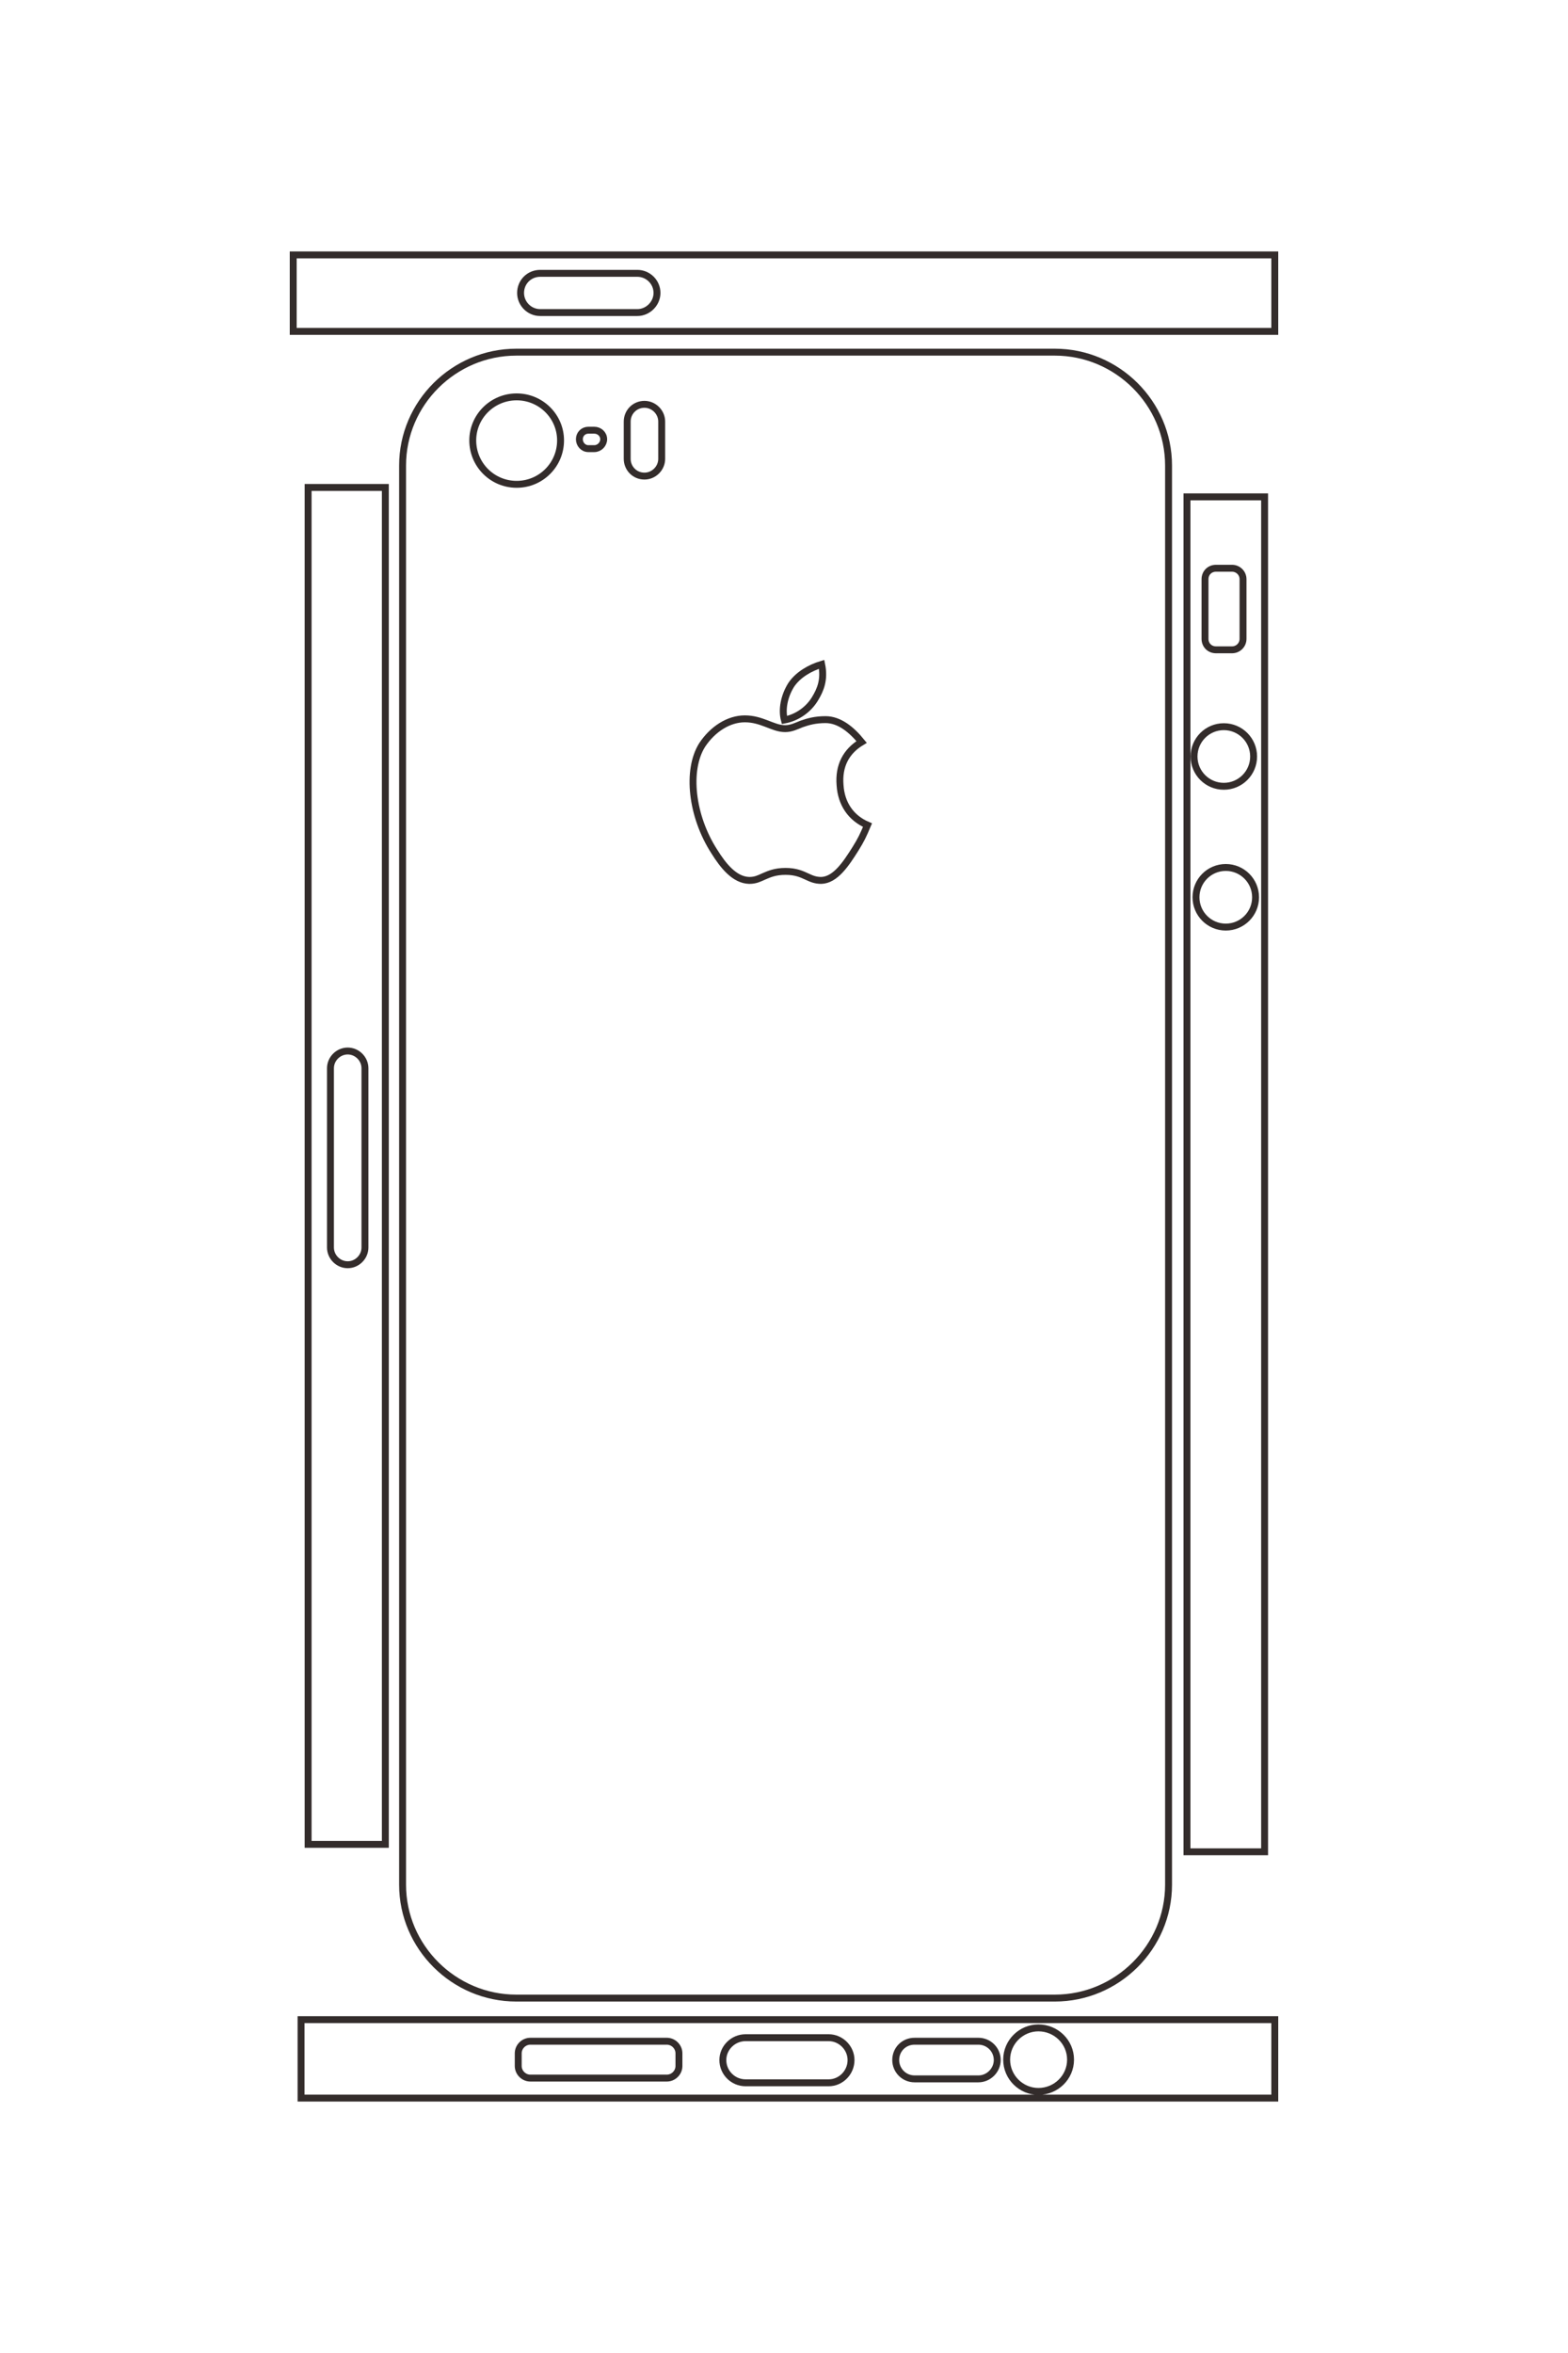 <?xml version="1.0" encoding="UTF-8"?>
<!DOCTYPE svg PUBLIC "-//W3C//DTD SVG 1.1//EN" "http://www.w3.org/Graphics/SVG/1.1/DTD/svg11.dtd">
<!-- Creator: CorelDRAW X8 -->
<svg xmlns="http://www.w3.org/2000/svg" xml:space="preserve" width="40mm" height="60mm" version="1.1" style="shape-rendering:geometricPrecision; text-rendering:geometricPrecision; image-rendering:optimizeQuality; fill-rule:evenodd; clip-rule:evenodd"
viewBox="0 0 4000 6000"
 xmlns:xlink="http://www.w3.org/1999/xlink">
 <defs>
  <style type="text/css">
   <![CDATA[
    .str0 {stroke:#332C2B;stroke-width:17.64}
    .fil0 {fill:none}
   ]]>
  </style>
 </defs>
 <g id="图层_x0020_1">
  <path class="fil0 str0" d="M748 650l2504 0 0 195 -2504 0 0 -195zm20 4500l2484 0 0 200 -2484 0 0 -200zm610 -4453l248 0c27,0 50,22 50,50l0 0c0,27 -23,50 -50,50l-248 0c-28,0 -50,-23 -50,-50l0 0c0,-28 22,-50 50,-50zm-25 4508l348 0c17,0 31,14 31,31l0 32c0,17 -14,31 -31,31l-348 0c-17,0 -31,-14 -31,-31l0 -32c0,-17 14,-31 31,-31zm549 -9l212 0c31,0 57,26 57,57l0 0c0,32 -26,58 -57,58l-212 0c-32,0 -58,-26 -58,-58l0 0c0,-31 26,-57 58,-57zm431 9l163 0c26,0 48,21 48,48l0 0c0,26 -22,48 -48,48l-163 0c-27,0 -48,-22 -48,-48l0 0c0,-27 21,-48 48,-48zm316 -34c45,0 82,36 82,81 0,45 -37,81 -82,81 -44,0 -81,-36 -81,-81 0,-45 37,-81 81,-81zm-1863 -3928l197 0 0 3460 -197 0 0 -3460zm2242 24l198 0 0 3455 -198 0 0 -3455zm-2141 1413l0 0c24,0 44,20 44,44l0 457c0,24 -20,44 -44,44l0 0c-24,0 -44,-20 -44,-44l0 -457c0,-24 20,-44 44,-44zm2215 -1231l41 0c15,0 28,12 28,28l0 152c0,16 -13,28 -28,28l-41 0c-16,0 -28,-12 -28,-28l0 -152c0,-16 12,-28 28,-28zm20 404c42,0 76,34 76,76 0,42 -34,76 -76,76 -42,0 -76,-34 -76,-76 0,-42 34,-76 76,-76zm5 359c42,0 76,34 76,76 0,42 -34,76 -76,76 -42,0 -76,-34 -76,-76 0,-42 34,-76 76,-76zm-1810 -1314l1374 0c159,0 290,130 290,289l0 3619c0,159 -131,289 -290,289l-1374 0c-159,0 -290,-130 -290,-289l0 -3619c0,-159 131,-289 290,-289zm1 114c62,0 112,50 112,111 0,62 -50,112 -112,112 -62,0 -112,-50 -112,-112 0,-61 50,-111 112,-111zm183 85l15 0c13,0 24,10 24,23l0 0c0,13 -11,24 -24,24l-15 0c-13,0 -23,-11 -23,-24l0 0c0,-13 10,-23 23,-23zm143 -66l0 0c24,0 44,20 44,44l0 95c0,24 -20,44 -44,44l0 0c-25,0 -44,-20 -44,-44l0 -95c0,-24 19,-44 44,-44zm267 1214c-37,-1 -66,-37 -89,-74 -58,-90 -71,-207 -31,-271 27,-41 68,-67 109,-67 22,0 39,6 55,12 16,6 31,13 48,13 16,0 29,-7 42,-12 17,-6 35,-11 61,-11 35,0 66,25 92,57 -40,24 -59,61 -55,110 3,48 28,84 70,102 -11,26 -16,37 -31,61 -24,38 -51,79 -87,80l0 0c-16,0 -26,-5 -37,-10 -13,-6 -28,-13 -54,-13 -27,0 -42,7 -56,13 -11,5 -21,10 -36,10l-1 0zm90 -409c-7,-26 -1,-60 17,-89 17,-26 48,-44 78,-53 8,39 -3,65 -17,88 -17,28 -46,48 -78,54z"/>
 </g>
</svg>
